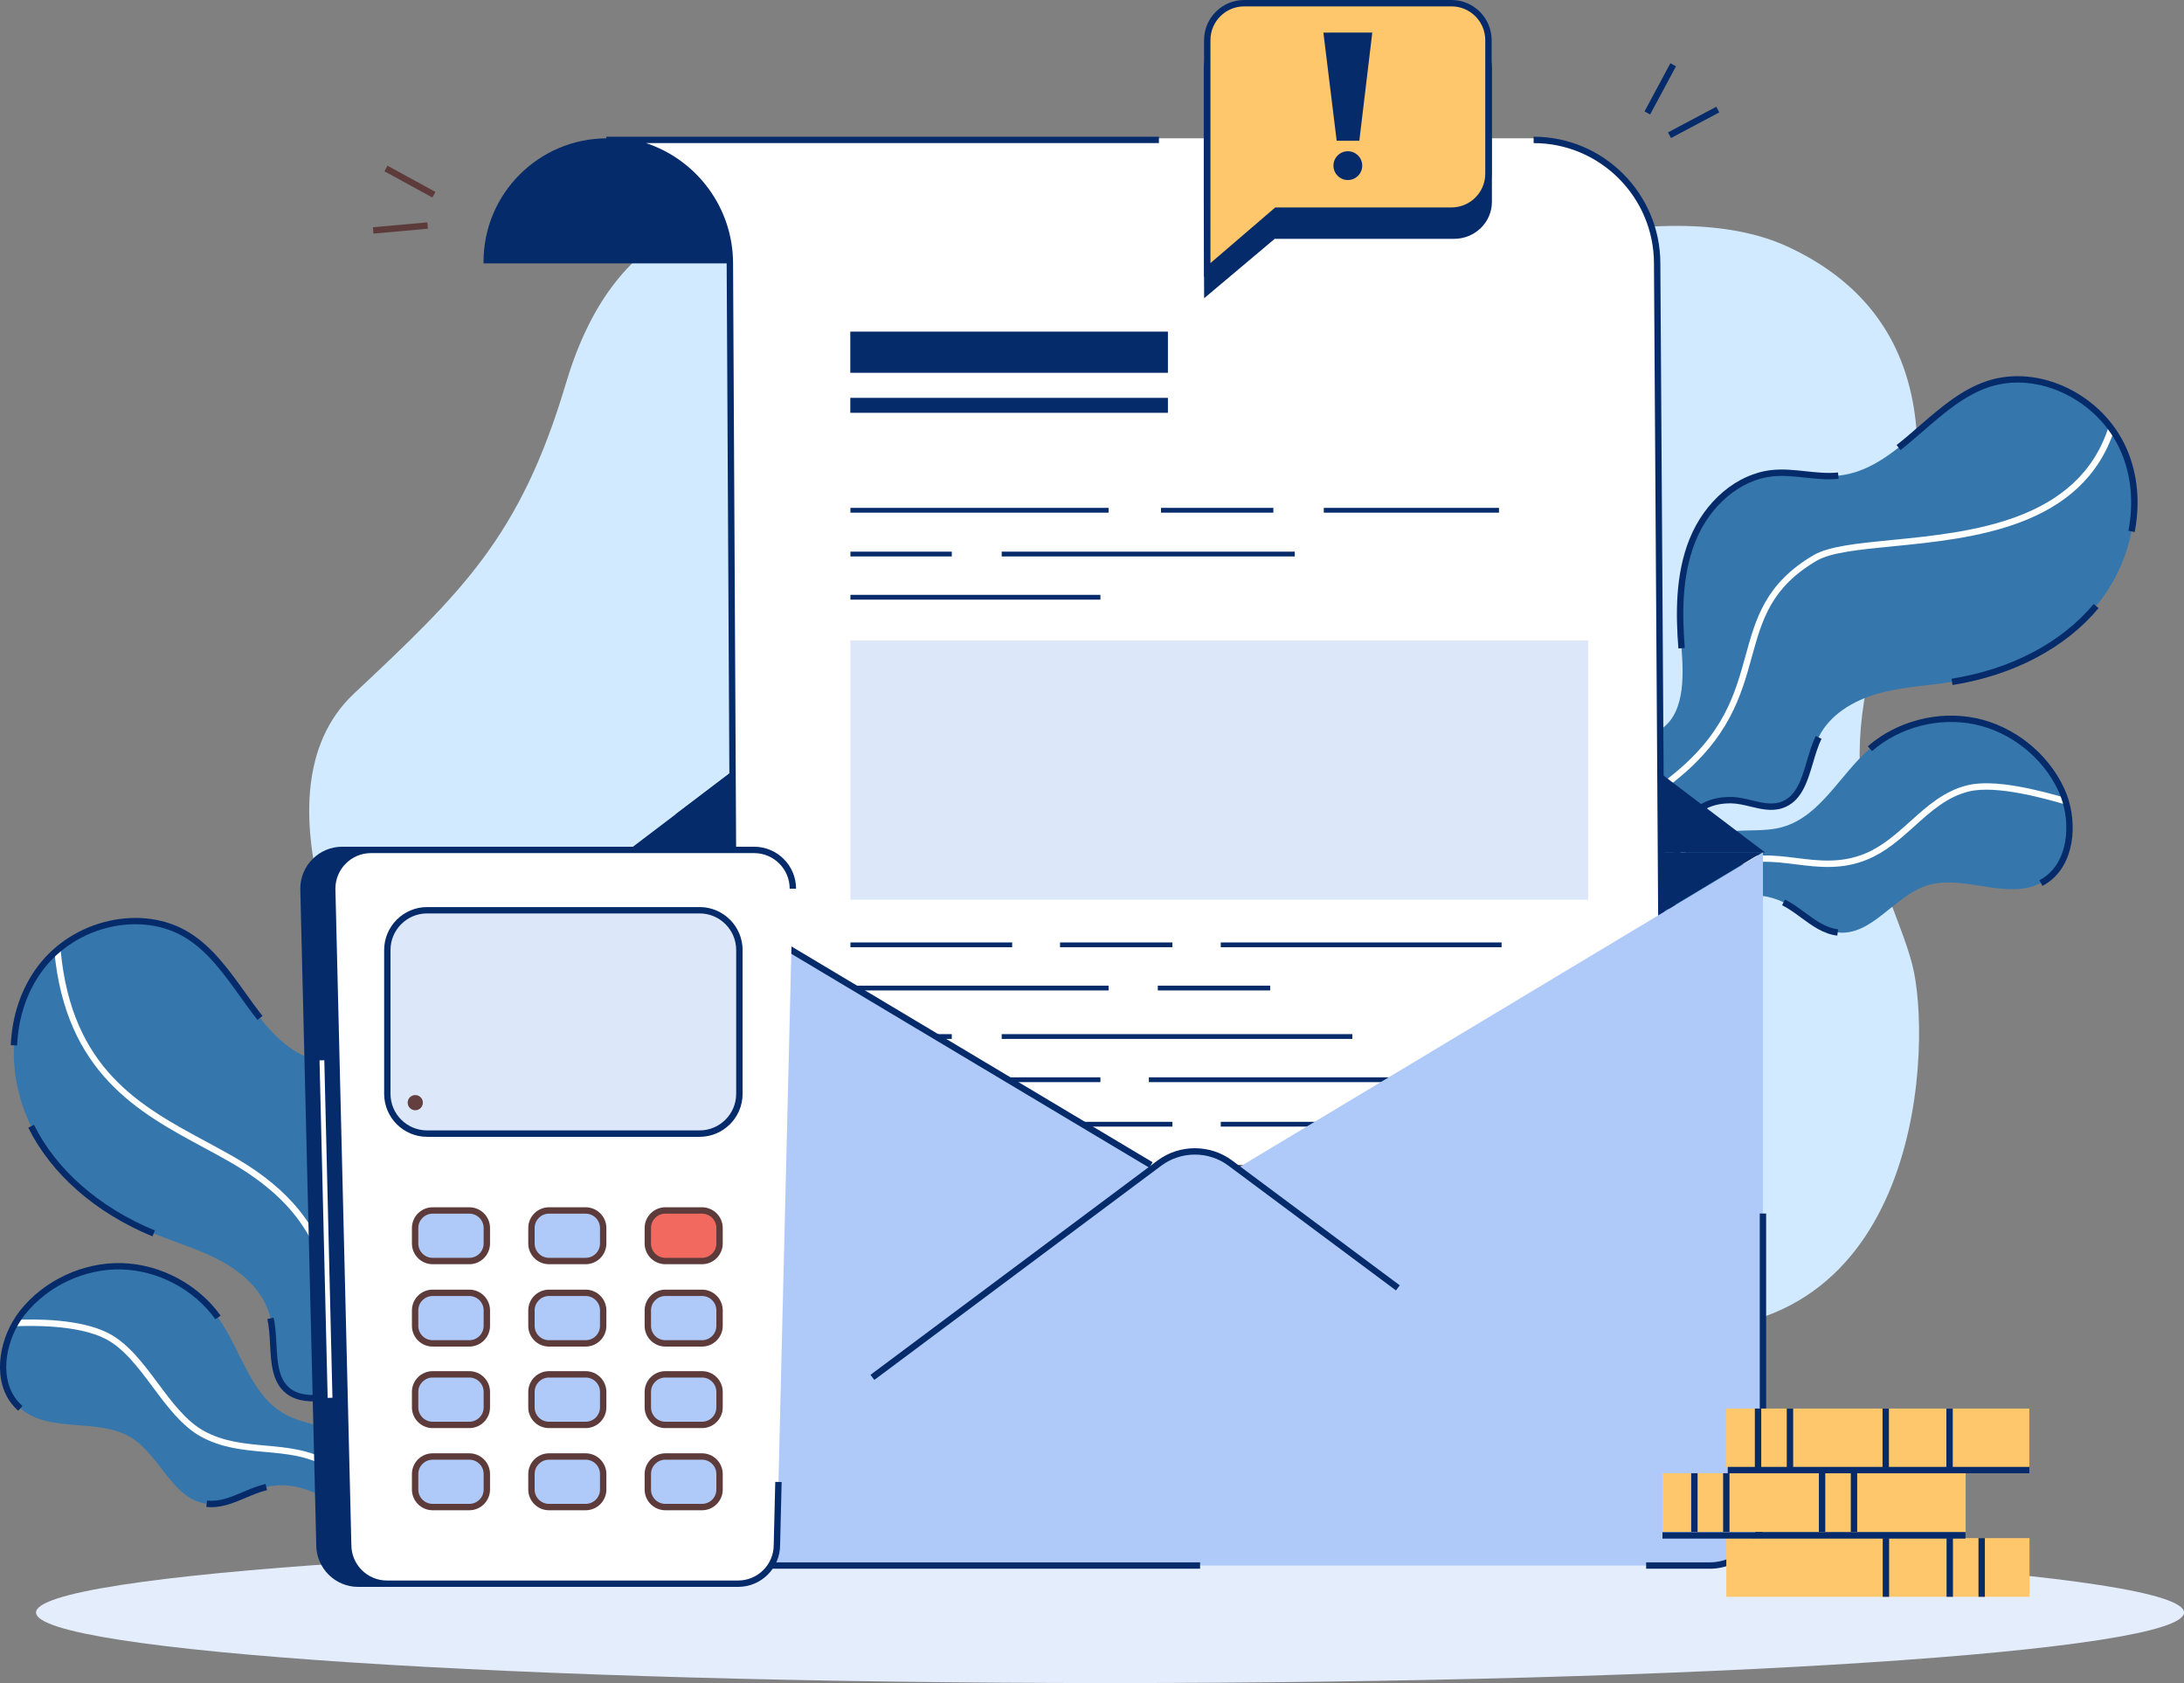 <svg width="392" height="302" viewBox="0 0 392 302" fill="none" xmlns="http://www.w3.org/2000/svg">
<rect x="0" y="0" width="392" height="302" fill="#808080" stroke="none"/>
<g clip-path="url(#clip0_2345_33748)">
<path d="M65.857 181.834C65.857 181.834 44.205 142.622 63.514 124.481C82.822 106.339 93.359 96.392 101.546 68.887C109.734 41.383 127.88 32.604 164.159 35.532C200.439 38.461 244.912 53.674 244.912 53.674C244.912 53.674 294.65 32.02 320.983 44.311C347.316 56.602 348.485 82.932 337.954 112.78C327.423 142.628 339.707 159.595 343.22 173.055C346.732 186.515 345.563 239.771 300.506 238.596C255.448 237.427 66.447 184.172 66.447 184.172L65.863 181.828L65.857 181.834Z" fill="#D1EAFF"/>
<path d="M72.25 273.802L64.63 275.195C64.418 274.839 64.206 274.484 63.977 274.146C63.65 273.665 63.3 273.195 62.928 272.765C59.192 268.462 53.342 265.522 47.802 266.829C44.158 267.688 40.806 270.272 37.093 269.826C31.014 269.086 28.78 261.219 23.583 257.987C17.664 254.308 8.938 257.288 3.667 252.727C-0.556 249.071 -0.103 242.355 2.768 237.416C3.157 236.746 3.587 236.115 4.057 235.519C8.274 230.225 15.046 227.056 21.813 227.228C28.585 227.4 35.185 230.907 39.127 236.413C43.287 242.224 44.92 250.337 51.182 253.781C54.208 255.449 57.829 255.672 60.986 257.082C63.702 258.297 66.274 260.887 68.308 264.101C69.953 266.68 71.242 269.665 71.987 272.685C72.078 273.057 72.164 273.435 72.239 273.802H72.25Z" fill="#3577AC"/>
<path d="M69.79 274.45C69.583 274.106 69.371 273.762 69.154 273.424C68.495 272.393 67.767 271.39 66.994 270.433C64.616 267.488 61.837 265.081 58.743 263.287C55.179 261.219 51.461 260.886 47.525 260.531C43.737 260.193 39.818 259.838 36.088 257.798C32.656 255.924 30.009 252.366 27.448 248.928C24.898 245.507 22.269 241.966 18.94 240.247C13.955 237.668 5.326 237.863 2.799 237.983L2.742 236.837C6.071 236.677 14.367 236.591 19.461 239.227C23.025 241.066 25.741 244.716 28.365 248.24C30.852 251.581 33.424 255.036 36.638 256.789C40.162 258.72 43.955 259.059 47.628 259.391C51.512 259.74 55.534 260.101 59.322 262.296C62.536 264.164 65.418 266.657 67.887 269.717C68.684 270.708 69.434 271.745 70.116 272.805C70.345 273.149 70.563 273.51 70.775 273.865L69.79 274.45Z" fill="white"/>
<path d="M76.197 226.724C74.518 231.938 72.828 238.499 76.873 242.195C78.534 243.708 80.849 244.327 82.562 245.793C85.467 248.275 85.971 252.664 85.083 256.377C83.983 260.995 82.178 266.25 80.396 271.149C80.242 271.567 80.087 271.986 79.938 272.398L66.766 274.805C66.8 274.415 66.84 274.014 66.892 273.619C67.041 272.479 67.23 271.292 67.436 270.083C67.763 268.112 68.112 266.078 68.318 264.101C68.92 258.182 68.158 252.79 61.254 251.185C58.28 250.492 54.871 251.552 52.264 249.971C48.15 247.461 49.6 241.272 48.551 236.568C47.572 232.156 44.025 228.718 40.089 226.5C36.147 224.283 31.752 223.051 27.575 221.326C18.374 217.521 10.008 211.006 5.585 202.09C1.156 193.18 1.254 181.748 7.212 173.772C13.165 165.801 25.295 162.598 33.735 167.87C42.747 173.497 45.99 186.578 56.023 190.074C59.776 191.38 63.935 191.088 67.677 192.406C73.847 194.595 77.818 200.961 78.786 207.436C79.749 213.911 78.19 220.495 76.191 226.724H76.197Z" fill="#3577AC"/>
<path d="M72.288 273.688V272.524C72.265 270.851 72.38 269.115 72.5 267.27C72.867 261.58 73.251 255.701 69.543 252.314C62.943 246.286 61.276 239.8 59.666 233.531C57.517 225.159 55.294 216.501 41.154 208.439C39.647 207.579 38.065 206.725 36.535 205.9C24.922 199.643 11.767 192.555 9.738 170.546L10.879 170.442C12.844 191.839 25.162 198.474 37.074 204.892C38.61 205.723 40.197 206.576 41.715 207.442C56.274 215.75 58.56 224.644 60.772 233.244C62.41 239.634 63.963 245.667 70.311 251.466C74.419 255.219 74.024 261.379 73.635 267.339C73.514 269.161 73.405 270.88 73.422 272.507V273.676H72.282L72.288 273.688Z" fill="white"/>
<path d="M27.357 221.853C17.129 217.624 9.217 210.696 5.074 202.348L6.1 201.838C10.122 209.94 17.828 216.673 27.798 220.799L27.362 221.859L27.357 221.853Z" fill="#062B6B"/>
<path d="M66.134 275.498L66.197 274.753C66.231 274.358 66.277 273.951 66.323 273.544C66.483 272.284 66.701 270.977 66.867 269.98L66.953 269.47C67.251 267.682 67.561 265.826 67.744 264.038C68.271 258.841 67.898 253.317 61.115 251.741C59.992 251.483 58.76 251.483 57.562 251.483C55.643 251.489 53.666 251.489 51.959 250.452C48.859 248.561 48.659 244.836 48.47 241.232C48.389 239.691 48.303 238.092 47.988 236.688L49.105 236.436C49.444 237.937 49.529 239.582 49.615 241.169C49.799 244.63 49.976 247.896 52.56 249.472C53.993 250.343 55.729 250.349 57.568 250.332C58.829 250.332 60.135 250.332 61.384 250.618C69.073 252.406 69.434 258.789 68.89 264.147C68.701 265.969 68.391 267.843 68.088 269.648L68.002 270.164C67.835 271.149 67.624 272.444 67.463 273.676C67.446 273.814 67.429 273.951 67.412 274.089L79.512 271.877L79.862 270.931C81.432 266.611 83.38 261.03 84.526 256.228C85.293 253.008 85.087 248.687 82.188 246.212C81.409 245.547 80.492 245.066 79.524 244.556C78.475 244.006 77.392 243.433 76.481 242.607L77.255 241.759C78.057 242.493 79.031 243.003 80.057 243.541C81.036 244.057 82.051 244.59 82.927 245.341C86.216 248.148 86.485 252.944 85.637 256.491C84.48 261.351 82.515 266.972 80.933 271.327L80.36 272.885L66.128 275.487L66.134 275.498Z" fill="#062B6B"/>
<path d="M76.739 226.895L75.651 226.546C77.478 220.856 79.209 214.146 78.223 207.516C77.192 200.606 72.975 194.887 67.486 192.939C65.664 192.297 63.676 192.039 61.751 191.793C59.785 191.541 57.751 191.277 55.832 190.607L56.21 189.524C58.021 190.154 59.992 190.406 61.9 190.653C63.882 190.91 65.933 191.174 67.87 191.856C73.754 193.942 78.263 200.021 79.358 207.344C80.377 214.209 78.607 221.079 76.739 226.895Z" fill="#633F3F"/>
<path d="M3.076 187.604L1.93 187.552C2.159 182.223 3.832 177.341 6.754 173.428C13.125 164.89 25.622 162.122 34.038 167.382C38.181 169.967 41.126 174.087 43.979 178.069C44.993 179.484 46.042 180.951 47.119 182.304L46.219 183.014C45.125 181.639 44.065 180.161 43.045 178.734C40.255 174.843 37.373 170.815 33.425 168.351C25.49 163.394 13.693 166.036 7.665 174.11C4.88 177.84 3.293 182.504 3.07 187.598L3.076 187.604Z" fill="#062B6B"/>
<path d="M37.967 270.45C37.658 270.45 37.343 270.433 37.027 270.393L37.165 269.252C39.359 269.522 41.445 268.639 43.645 267.711C44.94 267.161 46.281 266.599 47.667 266.273L47.931 267.39C46.636 267.694 45.341 268.244 44.092 268.771C42.132 269.602 40.11 270.45 37.967 270.45Z" fill="#062B6B"/>
<path d="M3.293 253.157C-1.222 249.249 -0.637 242.132 2.273 237.124C2.668 236.442 3.121 235.777 3.608 235.158C7.922 229.732 14.907 226.477 21.828 226.649C28.755 226.827 35.562 230.437 39.596 236.069L38.662 236.734C34.834 231.382 28.371 227.956 21.794 227.789C15.228 227.617 8.599 230.717 4.496 235.863C4.044 236.436 3.625 237.055 3.253 237.691C0.577 242.292 -0.013 248.779 4.032 252.28L3.282 253.145L3.293 253.157Z" fill="#062B6B"/>
<path d="M199.236 302.006C305.701 302.006 392.008 296.339 392.008 289.348C392.008 282.357 305.701 276.69 199.236 276.69C92.772 276.69 6.465 282.357 6.465 289.348C6.465 296.339 92.772 302.006 199.236 302.006Z" fill="#E4EDFC"/>
<path d="M294.721 163.022L301.808 166.145C302.095 165.847 302.387 165.554 302.685 165.279C303.114 164.884 303.561 164.511 304.025 164.179C308.655 160.861 315.026 159.36 320.12 161.916C323.466 163.6 326.124 166.889 329.837 167.314C335.922 168.001 339.921 160.873 345.725 158.936C352.337 156.736 360.129 161.652 366.317 158.443C371.273 155.87 372.396 149.229 370.746 143.757C370.523 143.012 370.248 142.296 369.933 141.614C367.062 135.483 361.212 130.83 354.583 129.426C347.96 128.022 340.718 129.896 335.607 134.337C330.21 139.024 326.737 146.53 319.845 148.427C316.516 149.344 312.941 148.719 309.543 149.355C306.621 149.905 303.515 151.825 300.788 154.484C298.594 156.61 296.646 159.211 295.219 161.979C295.041 162.323 294.875 162.666 294.715 163.01L294.721 163.022Z" fill="#3577AC"/>
<path d="M296.964 164.231L296.145 163.428C296.437 163.131 296.735 162.833 297.038 162.546C297.938 161.681 298.906 160.844 299.92 160.065C302.585 158.008 305.69 156.678 308.687 155.389C309.093 155.211 309.5 155.04 309.907 154.862C314.319 152.948 318.461 153.464 322.466 153.962C326.368 154.449 330.396 154.948 334.705 153.183C337.862 151.888 340.411 149.596 342.869 147.384C345.843 144.708 348.92 141.941 353.091 140.915C357.858 139.734 365.541 141.666 370.904 143.218L370.583 144.319C367.564 143.442 358.385 140.777 353.366 142.027C349.475 142.989 346.639 145.539 343.637 148.238C341.104 150.519 338.48 152.874 335.14 154.243C330.551 156.123 326.368 155.601 322.323 155.097C318.289 154.593 314.485 154.117 310.36 155.911C309.953 156.088 309.54 156.266 309.133 156.438C306.062 157.756 303.163 158.999 300.614 160.97C299.64 161.721 298.7 162.529 297.823 163.371C297.525 163.652 297.239 163.938 296.958 164.225L296.964 164.231Z" fill="white"/>
<path d="M301.814 116.315C302.238 121.776 302.358 128.555 297.563 131.202C295.592 132.285 293.197 132.354 291.191 133.38C287.788 135.116 286.281 139.265 286.281 143.087C286.281 147.831 286.814 153.366 287.41 158.541C287.467 158.982 287.513 159.423 287.565 159.864L299.815 165.268C299.872 164.878 299.923 164.483 299.969 164.082C300.09 162.941 300.181 161.738 300.261 160.518C300.399 158.523 300.531 156.466 300.794 154.495C301.585 148.599 303.579 143.533 310.666 143.574C313.72 143.591 316.785 145.413 319.69 144.479C324.28 142.995 324.297 136.634 326.411 132.308C328.388 128.246 332.639 125.724 336.982 124.481C341.331 123.243 345.892 123.06 350.355 122.355C360.187 120.791 369.836 116.396 376.213 108.757C382.59 101.119 385.145 89.98 381.203 80.84C377.267 71.701 366.209 65.77 356.778 68.939C346.705 72.32 340.512 84.29 329.941 85.356C325.987 85.757 322.011 84.502 318.063 84.914C311.554 85.608 306.209 90.879 303.768 96.953C301.327 103.027 301.316 109.795 301.814 116.321V116.315Z" fill="#3577AC"/>
<path d="M293.108 160.546L291.996 160.271C292.38 158.73 292.695 157.062 293.027 155.298C294.127 149.459 295.371 142.846 299.737 139.408C309.408 131.798 311.396 124.578 313.322 117.599C315.149 110.964 316.88 104.701 325.48 99.635C328.236 98.008 333.484 97.492 339.557 96.896C353.629 95.51 372.903 93.619 378.415 76.755L379.504 77.11C373.757 94.684 354.053 96.621 339.666 98.037C333.73 98.621 328.602 99.125 326.058 100.621C317.854 105.451 316.267 111.222 314.422 117.903C312.542 124.727 310.405 132.463 300.441 140.308C296.414 143.476 295.21 149.871 294.145 155.51C293.807 157.292 293.492 158.976 293.096 160.552L293.108 160.546Z" fill="white"/>
<path d="M350.455 122.922L350.277 121.788C360.934 120.092 369.993 115.33 375.785 108.385L376.668 109.118C370.698 116.275 361.393 121.18 350.461 122.917L350.455 122.922Z" fill="#062B6B"/>
<path d="M300.274 166.093L287.038 160.26L286.844 158.615C286.316 154.003 285.709 148.078 285.715 143.087C285.715 139.437 287.084 134.835 290.94 132.87C291.966 132.343 293.077 132.062 294.155 131.787C295.278 131.5 296.343 131.225 297.294 130.704L297.844 131.707C296.767 132.303 295.581 132.606 294.435 132.898C293.375 133.168 292.373 133.426 291.462 133.896C288.07 135.626 286.861 139.78 286.861 143.092C286.861 148.026 287.462 153.905 287.984 158.483L288.104 159.48L299.363 164.443C299.38 164.305 299.397 164.162 299.409 164.024C299.54 162.787 299.632 161.486 299.701 160.483L299.735 159.979C299.861 158.145 299.993 156.249 300.234 154.427C300.944 149.103 302.766 143.006 310.587 143.006C310.616 143.006 310.65 143.006 310.679 143.006C311.962 143.012 313.228 143.322 314.454 143.614C316.242 144.044 317.932 144.45 319.525 143.94C322.401 143.006 323.335 139.872 324.315 136.549C324.768 135.024 325.232 133.443 325.908 132.062L326.939 132.566C326.303 133.861 325.851 135.397 325.415 136.875C324.389 140.336 323.329 143.912 319.88 145.029C317.978 145.642 316.053 145.178 314.191 144.731C313.028 144.45 311.83 144.164 310.679 144.152C310.65 144.152 310.621 144.152 310.593 144.152C303.7 144.152 302.067 149.418 301.374 154.576C301.139 156.363 301.007 158.243 300.881 160.059L300.847 160.563C300.778 161.572 300.686 162.89 300.549 164.151C300.503 164.563 300.451 164.964 300.394 165.36L300.279 166.099L300.274 166.093Z" fill="#062B6B"/>
<path d="M301.248 116.356C300.784 110.264 300.658 103.176 303.242 96.736C306.01 89.865 311.802 85 318.013 84.341C320.053 84.124 322.11 84.341 324.098 84.559C326.012 84.765 327.988 84.978 329.896 84.783L330.011 85.923C327.982 86.129 325.949 85.912 323.978 85.699C322.052 85.493 320.059 85.281 318.133 85.482C312.347 86.101 306.915 90.685 304.308 97.165C301.81 103.388 301.936 110.316 302.394 116.275L301.254 116.361L301.248 116.356Z" fill="#062B6B"/>
<path d="M383.145 95.464L382.022 95.246C382.99 90.238 382.526 85.333 380.687 81.058C376.699 71.804 365.836 66.498 356.967 69.472C352.555 70.95 348.819 74.199 345.204 77.334C343.875 78.485 342.505 79.677 341.119 80.76L340.414 79.861C341.778 78.795 343.136 77.609 344.453 76.468C348.155 73.259 351.976 69.936 356.606 68.383C366.02 65.226 377.524 70.818 381.741 80.6C383.678 85.086 384.165 90.221 383.151 95.458L383.145 95.464Z" fill="#062B6B"/>
<path d="M329.775 167.887C327.272 167.6 325.243 166.11 323.278 164.666C322.184 163.858 321.049 163.027 319.863 162.431L320.379 161.406C321.651 162.048 322.825 162.907 323.96 163.744C325.885 165.159 327.707 166.5 329.907 166.752L329.775 167.892V167.887Z" fill="#062B6B"/>
<path d="M366.587 158.959L366.06 157.939C370.804 155.469 371.738 149.023 370.208 143.929C369.996 143.224 369.732 142.525 369.423 141.86C366.633 135.901 360.909 131.357 354.48 129.993C348.046 128.629 340.964 130.463 335.997 134.778L335.246 133.913C340.477 129.369 347.937 127.438 354.715 128.876C361.488 130.314 367.521 135.104 370.46 141.385C370.792 142.101 371.079 142.846 371.302 143.608C372.97 149.155 371.887 156.214 366.587 158.965V158.959Z" fill="#062B6B"/>
<path d="M316.299 152.948L214.461 214.111L112.75 152.965L316.299 152.948Z" fill="#062B6B"/>
<path d="M316.809 152.965L220.65 80.187C216.943 77.379 211.86 77.385 208.153 80.193L112.246 152.965H316.809Z" fill="#062B6B"/>
<path d="M294.757 136.279L220.645 80.187C216.938 77.379 211.856 77.385 208.149 80.193L121.191 146.169L294.757 136.274V136.279Z" fill="#062B6B"/>
<path d="M131.126 47.256V46.993C131.126 34.747 121.197 24.823 108.953 24.823C96.709 24.823 86.785 34.747 86.785 46.993V47.256H131.126Z" fill="#062B6B"/>
<path d="M303.557 265.642H154.273C142.029 265.642 132.099 255.712 132.099 243.467L131.068 46.987C131.068 34.742 121.139 24.811 108.895 24.811H275.327C287.571 24.811 297.501 34.742 297.501 46.987L298.532 207.837V243.467C298.532 255.712 291.307 265.642 303.551 265.642H303.557Z" fill="white"/>
<path d="M170.832 217.767H152.641V218.627H170.832V217.767Z" fill="#5E3B3B"/>
<path d="M242.732 217.767H179.793V218.627H242.732V217.767Z" fill="#5E3B3B"/>
<path d="M170.832 98.987H152.641V99.847H170.832V98.987Z" fill="#062B6B"/>
<path d="M232.396 98.987H179.793V99.847H232.396V98.987Z" fill="#062B6B"/>
<path d="M197.509 106.74H152.641V107.6H197.509V106.74Z" fill="#062B6B"/>
<path d="M170.832 185.564H152.641V186.423H170.832V185.564Z" fill="#062B6B"/>
<path d="M242.732 185.564H179.793V186.423H242.732V185.564Z" fill="#062B6B"/>
<path d="M197.509 193.317H152.641V194.176H197.509V193.317Z" fill="#062B6B"/>
<path d="M262.448 193.317H206.207V194.176H262.448V193.317Z" fill="#062B6B"/>
<path d="M181.672 169.113H152.641V169.972H181.672V169.113Z" fill="#062B6B"/>
<path d="M198.976 176.865H152.641V177.725H198.976V176.865Z" fill="#062B6B"/>
<path d="M227.981 176.865H207.812V177.725H227.981V176.865Z" fill="#062B6B"/>
<path d="M198.976 91.132H152.641V91.991H198.976V91.132Z" fill="#062B6B"/>
<path d="M228.551 91.132H208.383V91.991H228.551V91.132Z" fill="#062B6B"/>
<path d="M210.43 169.113H190.262V169.972H210.43V169.113Z" fill="#062B6B"/>
<path d="M269.512 169.113H219.109V169.972H269.512V169.113Z" fill="#062B6B"/>
<path d="M181.672 201.299H152.641V202.158H181.672V201.299Z" fill="#5E3B3B"/>
<path d="M198.976 209.052H152.641V209.911H198.976V209.052Z" fill="#5E3B3B"/>
<path d="M227.981 209.052H207.812V209.911H227.981V209.052Z" fill="#5E3B3B"/>
<path d="M210.43 201.299H190.262V202.158H210.43V201.299Z" fill="#062B6B"/>
<path d="M269.512 201.299H219.109V202.158H269.512V201.299Z" fill="#062B6B"/>
<path d="M269.049 91.132H237.605V91.991H269.049V91.132Z" fill="#062B6B"/>
<path d="M209.626 59.502H152.617V66.893H209.626V59.502Z" fill="#062B6B"/>
<path d="M209.626 71.391H152.617V74.073H209.626V71.391Z" fill="#062B6B"/>
<path d="M285.051 114.923H152.641V161.446H285.051V114.923Z" fill="#DCE7F9"/>
<path d="M297.897 208.135L296.866 47.285C296.866 35.372 287.177 25.677 275.266 25.677V24.53C287.808 24.53 298.012 34.736 298.012 47.279L299.043 208.123H297.897V208.135Z" fill="#062B6B"/>
<path d="M155.094 266.445H154.206C141.664 266.445 131.46 256.268 131.46 243.759L130.429 47.285C130.429 35.372 120.74 25.677 108.828 25.677V24.53H208.013V25.677H115.961C125.02 28.679 131.575 37.228 131.575 47.279L132.606 243.753C132.606 255.632 142.295 265.293 154.206 265.293H155.094C168.479 265.293 173.75 253.483 175.813 243.57L176.936 243.805C173.853 258.611 166.301 266.439 155.094 266.439V266.445Z" fill="#062B6B"/>
<path d="M69.546 29.731L68.996 30.737L77.608 35.445L78.158 34.439L69.546 29.731Z" fill="#5E3B3B"/>
<path d="M76.705 39.897L66.93 40.778L67.032 41.919L76.808 41.038L76.705 39.897Z" fill="#5E3B3B"/>
<path d="M316.425 152.965V271.201C316.425 276.57 312.162 280.925 306.902 280.925H122.273C117.013 280.925 112.75 276.57 112.75 271.201V152.965L214.587 214.134L316.425 152.965Z" fill="#AFCAF9"/>
<path d="M250.897 231.095L220.811 208.696C217.041 205.889 211.873 205.894 208.108 208.702L132.363 265.241L250.897 231.095Z" fill="#AFCAF9"/>
<path d="M156.93 247.616L156.242 246.699L207.762 208.244C211.699 205.304 217.205 205.299 221.152 208.238L251.238 230.637L250.557 231.554L220.471 209.155C216.93 206.519 211.991 206.525 208.45 209.161L156.93 247.616Z" fill="#062B6B"/>
<path d="M215.398 281.492H122.275C116.712 281.492 112.18 276.873 112.18 271.195V198.554H113.326V271.195C113.326 276.237 117.342 280.346 122.275 280.346H215.398V281.492Z" fill="#062B6B"/>
<path d="M306.903 281.492H295.461V280.346H306.903C311.836 280.346 315.852 276.243 315.852 271.195V217.75H316.998V271.195C316.998 276.873 312.472 281.492 306.903 281.492Z" fill="#062B6B"/>
<path d="M206.287 209.539L113.279 153.974V183.358H112.133V151.951L206.877 208.553L206.287 209.539Z" fill="#062B6B"/>
<path d="M216.062 12.263V36.226C216.062 39.887 216.126 53.519 216.126 53.519L228.794 42.856H260.988C264.741 42.856 267.778 39.887 267.778 36.226V12.263C267.778 8.601 264.735 5.633 260.988 5.633H222.852C219.105 5.633 216.068 8.601 216.068 12.263H216.062Z" fill="#062B6B"/>
<path d="M216.685 7.203V31.166C216.685 34.828 216.748 48.46 216.748 48.46L229.107 37.796H260.522C264.184 37.796 267.151 34.828 267.151 31.166V7.203C267.151 3.541 264.184 0.573 260.522 0.573H223.303C219.648 0.573 216.68 3.541 216.68 7.203H216.685Z" fill="#FFC76C"/>
<path d="M239.915 25.253H243.983L246.309 5.839L237.531 5.85L239.915 25.253Z" fill="#062B6B"/>
<path d="M244.504 29.722C244.504 31.149 243.347 32.306 241.92 32.306C240.493 32.306 239.336 31.149 239.336 29.722C239.336 28.295 240.493 27.138 241.92 27.138C243.347 27.138 244.504 28.295 244.504 29.722Z" fill="#062B6B"/>
<path d="M216.113 49.703V7.203C216.113 3.232 219.339 0 223.31 0H260.529C264.499 0 267.731 3.232 267.731 7.203V31.166C267.731 35.137 264.499 38.369 260.529 38.369H229.326L216.113 49.703ZM223.31 1.146C219.975 1.146 217.259 3.862 217.259 7.203V47.21L228.896 37.223H260.529C263.869 37.223 266.585 34.507 266.585 31.166V7.203C266.585 3.862 263.869 1.146 260.529 1.146H223.31Z" fill="#062B6B"/>
<path d="M308.053 19.155L299.383 23.756L299.92 24.768L308.59 20.168L308.053 19.155Z" fill="#062B6B"/>
<path d="M299.809 11.35L295.168 19.998L296.178 20.54L300.819 11.892L299.809 11.35Z" fill="#062B6B"/>
<path d="M64.293 284.179H127.336C131.157 284.179 134.291 281.051 134.291 277.223L137.156 159.458C137.156 155.636 134.028 152.501 130.2 152.501H61.428C57.607 152.501 54.473 155.63 54.473 159.458L57.337 277.223C57.337 281.045 60.466 284.179 64.293 284.179Z" fill="#062B6B"/>
<path d="M127.334 284.752H64.292C60.144 284.752 56.763 281.377 56.763 277.223L53.898 159.475C53.898 155.309 57.273 151.934 61.427 151.934H130.199C134.347 151.934 137.728 155.309 137.728 159.463L134.863 277.24C134.863 281.377 131.488 284.752 127.34 284.752H127.334ZM61.427 153.08C57.909 153.08 55.044 155.945 55.044 159.463L57.909 277.212C57.909 280.747 60.774 283.606 64.292 283.606H127.334C130.852 283.606 133.717 280.741 133.717 277.223L136.582 159.446C136.582 155.939 133.717 153.08 130.199 153.08H61.427Z" fill="#062B6B"/>
<path d="M69.449 284.179H132.492C136.313 284.179 139.448 281.051 139.448 277.223L142.312 159.458C142.312 155.636 139.184 152.501 135.357 152.501H66.585C62.763 152.501 59.629 155.63 59.629 159.458L62.494 277.223C62.494 281.045 65.622 284.179 69.449 284.179Z" fill="white"/>
<path d="M76.657 203.425H125.576C129.519 203.425 132.715 200.228 132.715 196.285V170.477C132.715 166.533 129.519 163.337 125.576 163.337H76.657C72.714 163.337 69.518 166.533 69.518 170.477V196.285C69.518 200.228 72.714 203.425 76.657 203.425Z" fill="#DCE7F9"/>
<path d="M132.491 284.752H69.448C65.3 284.752 61.919 281.377 61.919 277.223L59.055 159.475C59.055 155.309 62.429 151.934 66.583 151.934H135.355C139.504 151.934 142.884 155.309 142.884 159.463H141.738C141.738 155.945 138.873 153.08 135.355 153.08H66.583C63.065 153.08 60.201 155.945 60.201 159.463L63.065 277.212C63.065 280.747 65.93 283.606 69.448 283.606H132.491C136.009 283.606 138.873 280.741 138.873 277.223L139.148 265.906L140.294 265.935L140.019 277.235C140.019 281.372 136.645 284.747 132.496 284.747L132.491 284.752Z" fill="#062B6B"/>
<path d="M125.575 203.992H76.661C72.41 203.992 68.949 200.531 68.949 196.279V170.477C68.949 166.225 72.41 162.764 76.661 162.764H125.575C129.826 162.764 133.287 166.225 133.287 170.477V196.279C133.287 200.531 129.826 203.992 125.575 203.992ZM76.656 163.904C73.034 163.904 70.089 166.849 70.089 170.471V196.274C70.089 199.895 73.034 202.84 76.656 202.84H125.569C129.19 202.84 132.135 199.895 132.135 196.274V170.471C132.135 166.849 129.19 163.904 125.569 163.904H76.656Z" fill="#062B6B"/>
<path d="M58.211 190.249L57.352 190.27L58.81 250.836L59.67 250.816L58.211 190.249Z" fill="white"/>
<path d="M119.416 226.277H125.999C127.736 226.277 129.145 224.868 129.145 223.131V220.352C129.145 218.614 127.736 217.206 125.999 217.206H119.416C117.678 217.206 116.27 218.614 116.27 220.352V223.131C116.27 224.868 117.678 226.277 119.416 226.277Z" fill="#AFC9F9"/>
<path d="M126.006 217.211H119.423C117.686 217.211 116.277 218.62 116.277 220.357V223.136C116.277 224.874 117.686 226.282 119.423 226.282H126.006C127.743 226.282 129.152 224.874 129.152 223.136V220.357C129.152 218.62 127.743 217.211 126.006 217.211Z" fill="#F2695F"/>
<path d="M119.416 241.054H125.999C127.736 241.054 129.145 239.646 129.145 237.909V235.13C129.145 233.392 127.736 231.984 125.999 231.984H119.416C117.678 231.984 116.27 233.392 116.27 235.13V237.909C116.27 239.646 117.678 241.054 119.416 241.054Z" fill="#AFC9F9"/>
<path d="M119.416 255.689H125.999C127.736 255.689 129.145 254.281 129.145 252.543V249.764C129.145 248.027 127.736 246.618 125.999 246.618H119.416C117.678 246.618 116.27 248.027 116.27 249.764V252.543C116.27 254.281 117.678 255.689 119.416 255.689Z" fill="#AFC9F9"/>
<path d="M119.416 270.427H125.999C127.736 270.427 129.145 269.019 129.145 267.281V264.502C129.145 262.765 127.736 261.356 125.999 261.356H119.416C117.678 261.356 116.27 262.765 116.27 264.502V267.281C116.27 269.019 117.678 270.427 119.416 270.427Z" fill="#AFC9F9"/>
<path d="M98.537 226.277H105.12C106.857 226.277 108.266 224.868 108.266 223.131V220.352C108.266 218.614 106.857 217.206 105.12 217.206H98.537C96.8 217.206 95.391 218.614 95.391 220.352V223.131C95.391 224.868 96.8 226.277 98.537 226.277Z" fill="#AFCAF9"/>
<path d="M77.658 226.277H84.241C85.978 226.277 87.387 224.868 87.387 223.131V220.352C87.387 218.614 85.978 217.206 84.241 217.206H77.658C75.921 217.206 74.512 218.614 74.512 220.352V223.131C74.512 224.868 75.921 226.277 77.658 226.277Z" fill="#AFCAF9"/>
<path d="M119.416 241.054H125.999C127.736 241.054 129.145 239.646 129.145 237.909V235.13C129.145 233.392 127.736 231.984 125.999 231.984H119.416C117.678 231.984 116.27 233.392 116.27 235.13V237.909C116.27 239.646 117.678 241.054 119.416 241.054Z" fill="#AFCAF9"/>
<path d="M98.537 241.054H105.12C106.857 241.054 108.266 239.646 108.266 237.909V235.13C108.266 233.392 106.857 231.984 105.12 231.984H98.537C96.8 231.984 95.391 233.392 95.391 235.13V237.909C95.391 239.646 96.8 241.054 98.537 241.054Z" fill="#AFCAF9"/>
<path d="M77.658 241.054H84.241C85.978 241.054 87.387 239.646 87.387 237.909V235.13C87.387 233.392 85.978 231.984 84.241 231.984H77.658C75.921 231.984 74.512 233.392 74.512 235.13V237.909C74.512 239.646 75.921 241.054 77.658 241.054Z" fill="#AFCAF9"/>
<path d="M119.416 255.689H125.999C127.736 255.689 129.145 254.281 129.145 252.543V249.764C129.145 248.027 127.736 246.618 125.999 246.618H119.416C117.678 246.618 116.27 248.027 116.27 249.764V252.543C116.27 254.281 117.678 255.689 119.416 255.689Z" fill="#AFCAF9"/>
<path d="M98.537 255.689H105.12C106.857 255.689 108.266 254.281 108.266 252.543V249.764C108.266 248.027 106.857 246.618 105.12 246.618H98.537C96.8 246.618 95.391 248.027 95.391 249.764V252.543C95.391 254.281 96.8 255.689 98.537 255.689Z" fill="#AFCAF9"/>
<path d="M77.658 255.689H84.241C85.978 255.689 87.387 254.281 87.387 252.543V249.764C87.387 248.027 85.978 246.618 84.241 246.618H77.658C75.921 246.618 74.512 248.027 74.512 249.764V252.543C74.512 254.281 75.921 255.689 77.658 255.689Z" fill="#AFCAF9"/>
<path d="M77.658 270.427H84.241C85.978 270.427 87.387 269.019 87.387 267.281V264.502C87.387 262.765 85.978 261.356 84.241 261.356H77.658C75.921 261.356 74.512 262.765 74.512 264.502V267.281C74.512 269.019 75.921 270.427 77.658 270.427Z" fill="#AFCAF9"/>
<path d="M119.416 270.427H125.999C127.736 270.427 129.145 269.019 129.145 267.281V264.502C129.145 262.765 127.736 261.356 125.999 261.356H119.416C117.678 261.356 116.27 262.765 116.27 264.502V267.281C116.27 269.019 117.678 270.427 119.416 270.427Z" fill="#AFCAF9"/>
<path d="M98.537 270.427H105.12C106.857 270.427 108.266 269.019 108.266 267.281V264.502C108.266 262.765 106.857 261.356 105.12 261.356H98.537C96.8 261.356 95.391 262.765 95.391 264.502V267.281C95.391 269.019 96.8 270.427 98.537 270.427Z" fill="#AFCAF9"/>
<path d="M126.005 226.85H119.422C117.37 226.85 115.703 225.182 115.703 223.131V220.352C115.703 218.3 117.37 216.633 119.422 216.633H126.005C128.056 216.633 129.723 218.3 129.723 220.352V223.131C129.723 225.182 128.056 226.85 126.005 226.85ZM119.422 217.779C118.001 217.779 116.849 218.931 116.849 220.352V223.131C116.849 224.552 118.001 225.704 119.422 225.704H126.005C127.426 225.704 128.577 224.552 128.577 223.131V220.352C128.577 218.931 127.426 217.779 126.005 217.779H119.422Z" fill="#5E3B3B"/>
<path d="M105.118 226.85H98.535C96.484 226.85 94.816 225.182 94.816 223.131V220.352C94.816 218.3 96.484 216.633 98.535 216.633H105.118C107.169 216.633 108.837 218.3 108.837 220.352V223.131C108.837 225.182 107.169 226.85 105.118 226.85ZM98.535 217.779C97.114 217.779 95.962 218.931 95.962 220.352V223.131C95.962 224.552 97.114 225.704 98.535 225.704H105.118C106.539 225.704 107.691 224.552 107.691 223.131V220.352C107.691 218.931 106.539 217.779 105.118 217.779H98.535Z" fill="#5E3B3B"/>
<path d="M84.235 226.85H77.652C75.601 226.85 73.934 225.182 73.934 223.131V220.352C73.934 218.3 75.601 216.633 77.652 216.633H84.235C86.287 216.633 87.954 218.3 87.954 220.352V223.131C87.954 225.182 86.287 226.85 84.235 226.85ZM77.652 217.779C76.231 217.779 75.079 218.931 75.079 220.352V223.131C75.079 224.552 76.231 225.704 77.652 225.704H84.235C85.656 225.704 86.808 224.552 86.808 223.131V220.352C86.808 218.931 85.656 217.779 84.235 217.779H77.652Z" fill="#5E3B3B"/>
<path d="M126.005 241.628H119.422C117.37 241.628 115.703 239.96 115.703 237.909V235.13C115.703 233.078 117.37 231.411 119.422 231.411H126.005C128.056 231.411 129.723 233.078 129.723 235.13V237.909C129.723 239.96 128.056 241.628 126.005 241.628ZM119.422 232.557C118.001 232.557 116.849 233.709 116.849 235.13V237.909C116.849 239.33 118.001 240.482 119.422 240.482H126.005C127.426 240.482 128.577 239.33 128.577 237.909V235.13C128.577 233.709 127.426 232.557 126.005 232.557H119.422Z" fill="#5E3B3B"/>
<path d="M105.118 241.628H98.535C96.484 241.628 94.816 239.96 94.816 237.909V235.13C94.816 233.078 96.484 231.411 98.535 231.411H105.118C107.169 231.411 108.837 233.078 108.837 235.13V237.909C108.837 239.96 107.169 241.628 105.118 241.628ZM98.535 232.557C97.114 232.557 95.962 233.709 95.962 235.13V237.909C95.962 239.33 97.114 240.482 98.535 240.482H105.118C106.539 240.482 107.691 239.33 107.691 237.909V235.13C107.691 233.709 106.539 232.557 105.118 232.557H98.535Z" fill="#5E3B3B"/>
<path d="M84.235 241.628H77.652C75.601 241.628 73.934 239.96 73.934 237.909V235.13C73.934 233.078 75.601 231.411 77.652 231.411H84.235C86.287 231.411 87.954 233.078 87.954 235.13V237.909C87.954 239.96 86.287 241.628 84.235 241.628ZM77.652 232.557C76.231 232.557 75.079 233.709 75.079 235.13V237.909C75.079 239.33 76.231 240.482 77.652 240.482H84.235C85.656 240.482 86.808 239.33 86.808 237.909V235.13C86.808 233.709 85.656 232.557 84.235 232.557H77.652Z" fill="#5E3B3B"/>
<path d="M126.005 256.257H119.422C117.37 256.257 115.703 254.589 115.703 252.538V249.759C115.703 247.707 117.37 246.04 119.422 246.04H126.005C128.056 246.04 129.723 247.707 129.723 249.759V252.538C129.723 254.589 128.056 256.257 126.005 256.257ZM119.422 247.186C118.001 247.186 116.849 248.338 116.849 249.759V252.538C116.849 253.959 118.001 255.111 119.422 255.111H126.005C127.426 255.111 128.577 253.959 128.577 252.538V249.759C128.577 248.338 127.426 247.186 126.005 247.186H119.422Z" fill="#5E3B3B"/>
<path d="M105.118 256.257H98.535C96.484 256.257 94.816 254.589 94.816 252.538V249.759C94.816 247.707 96.484 246.04 98.535 246.04H105.118C107.169 246.04 108.837 247.707 108.837 249.759V252.538C108.837 254.589 107.169 256.257 105.118 256.257ZM98.535 247.186C97.114 247.186 95.962 248.338 95.962 249.759V252.538C95.962 253.959 97.114 255.111 98.535 255.111H105.118C106.539 255.111 107.691 253.959 107.691 252.538V249.759C107.691 248.338 106.539 247.186 105.118 247.186H98.535Z" fill="#5E3B3B"/>
<path d="M84.235 256.257H77.652C75.601 256.257 73.934 254.589 73.934 252.538V249.759C73.934 247.707 75.601 246.04 77.652 246.04H84.235C86.287 246.04 87.954 247.707 87.954 249.759V252.538C87.954 254.589 86.287 256.257 84.235 256.257ZM77.652 247.186C76.231 247.186 75.079 248.338 75.079 249.759V252.538C75.079 253.959 76.231 255.111 77.652 255.111H84.235C85.656 255.111 86.808 253.959 86.808 252.538V249.759C86.808 248.338 85.656 247.186 84.235 247.186H77.652Z" fill="#5E3B3B"/>
<path d="M126.005 271H119.422C117.37 271 115.703 269.333 115.703 267.281V264.502C115.703 262.451 117.37 260.783 119.422 260.783H126.005C128.056 260.783 129.723 262.451 129.723 264.502V267.281C129.723 269.333 128.056 271 126.005 271ZM119.422 261.929C118.001 261.929 116.849 263.081 116.849 264.502V267.281C116.849 268.702 118.001 269.854 119.422 269.854H126.005C127.426 269.854 128.577 268.702 128.577 267.281V264.502C128.577 263.081 127.426 261.929 126.005 261.929H119.422Z" fill="#5E3B3B"/>
<path d="M105.118 271H98.535C96.484 271 94.816 269.333 94.816 267.281V264.502C94.816 262.451 96.484 260.783 98.535 260.783H105.118C107.169 260.783 108.837 262.451 108.837 264.502V267.281C108.837 269.333 107.169 271 105.118 271ZM98.535 261.929C97.114 261.929 95.962 263.081 95.962 264.502V267.281C95.962 268.702 97.114 269.854 98.535 269.854H105.118C106.539 269.854 107.691 268.702 107.691 267.281V264.502C107.691 263.081 106.539 261.929 105.118 261.929H98.535Z" fill="#5E3B3B"/>
<path d="M84.235 271H77.652C75.601 271 73.934 269.333 73.934 267.281V264.502C73.934 262.451 75.601 260.783 77.652 260.783H84.235C86.287 260.783 87.954 262.451 87.954 264.502V267.281C87.954 269.333 86.287 271 84.235 271ZM77.652 261.929C76.231 261.929 75.079 263.081 75.079 264.502V267.281C75.079 268.702 76.231 269.854 77.652 269.854H84.235C85.656 269.854 86.808 268.702 86.808 267.281V264.502C86.808 263.081 85.656 261.929 84.235 261.929H77.652Z" fill="#5E3B3B"/>
<path d="M74.535 199.225C75.289 199.225 75.899 198.614 75.899 197.861C75.899 197.108 75.289 196.497 74.535 196.497C73.782 196.497 73.172 197.108 73.172 197.861C73.172 198.614 73.782 199.225 74.535 199.225Z" fill="#633F3F"/>
<path d="M364.271 275.997H309.852V286.529H364.271V275.997Z" fill="#FFC76C"/>
<path d="M352.81 264.353H298.391V274.885H352.81V264.353Z" fill="#FFC76C"/>
<path d="M364.236 252.75H309.816V263.282H364.236V252.75Z" fill="#FFC76C"/>
<path d="M316.119 252.75H314.973V263.282H316.119V252.75Z" fill="#062B6B"/>
<path d="M321.849 252.75H320.703V263.282H321.849V252.75Z" fill="#062B6B"/>
<path d="M339.037 252.75H337.891V263.282H339.037V252.75Z" fill="#062B6B"/>
<path d="M350.494 252.75H349.348V263.282H350.494V252.75Z" fill="#062B6B"/>
<path d="M304.693 264.353H303.547V274.885H304.693V264.353Z" fill="#062B6B"/>
<path d="M310.423 264.353H309.277V274.885H310.423V264.353Z" fill="#062B6B"/>
<path d="M327.611 264.353H326.465V274.885H327.611V264.353Z" fill="#062B6B"/>
<path d="M333.341 264.353H332.195V274.885H333.341V264.353Z" fill="#062B6B"/>
<path d="M339.072 275.997H337.926V286.529H339.072V275.997Z" fill="#062B6B"/>
<path d="M350.529 275.997H349.383V286.529H350.529V275.997Z" fill="#062B6B"/>
<path d="M356.259 275.997H355.113V286.529H356.259V275.997Z" fill="#062B6B"/>
<path d="M364.241 263.219H310.113V264.365H364.241V263.219Z" fill="#062B6B"/>
<path d="M352.776 274.937H298.391V276.083H352.776V274.937Z" fill="#062B6B"/>
</g>
<defs>
<clipPath id="clip0_2345_33748">
<rect width="392" height="302" fill="white"/>
</clipPath>
</defs>
</svg>
